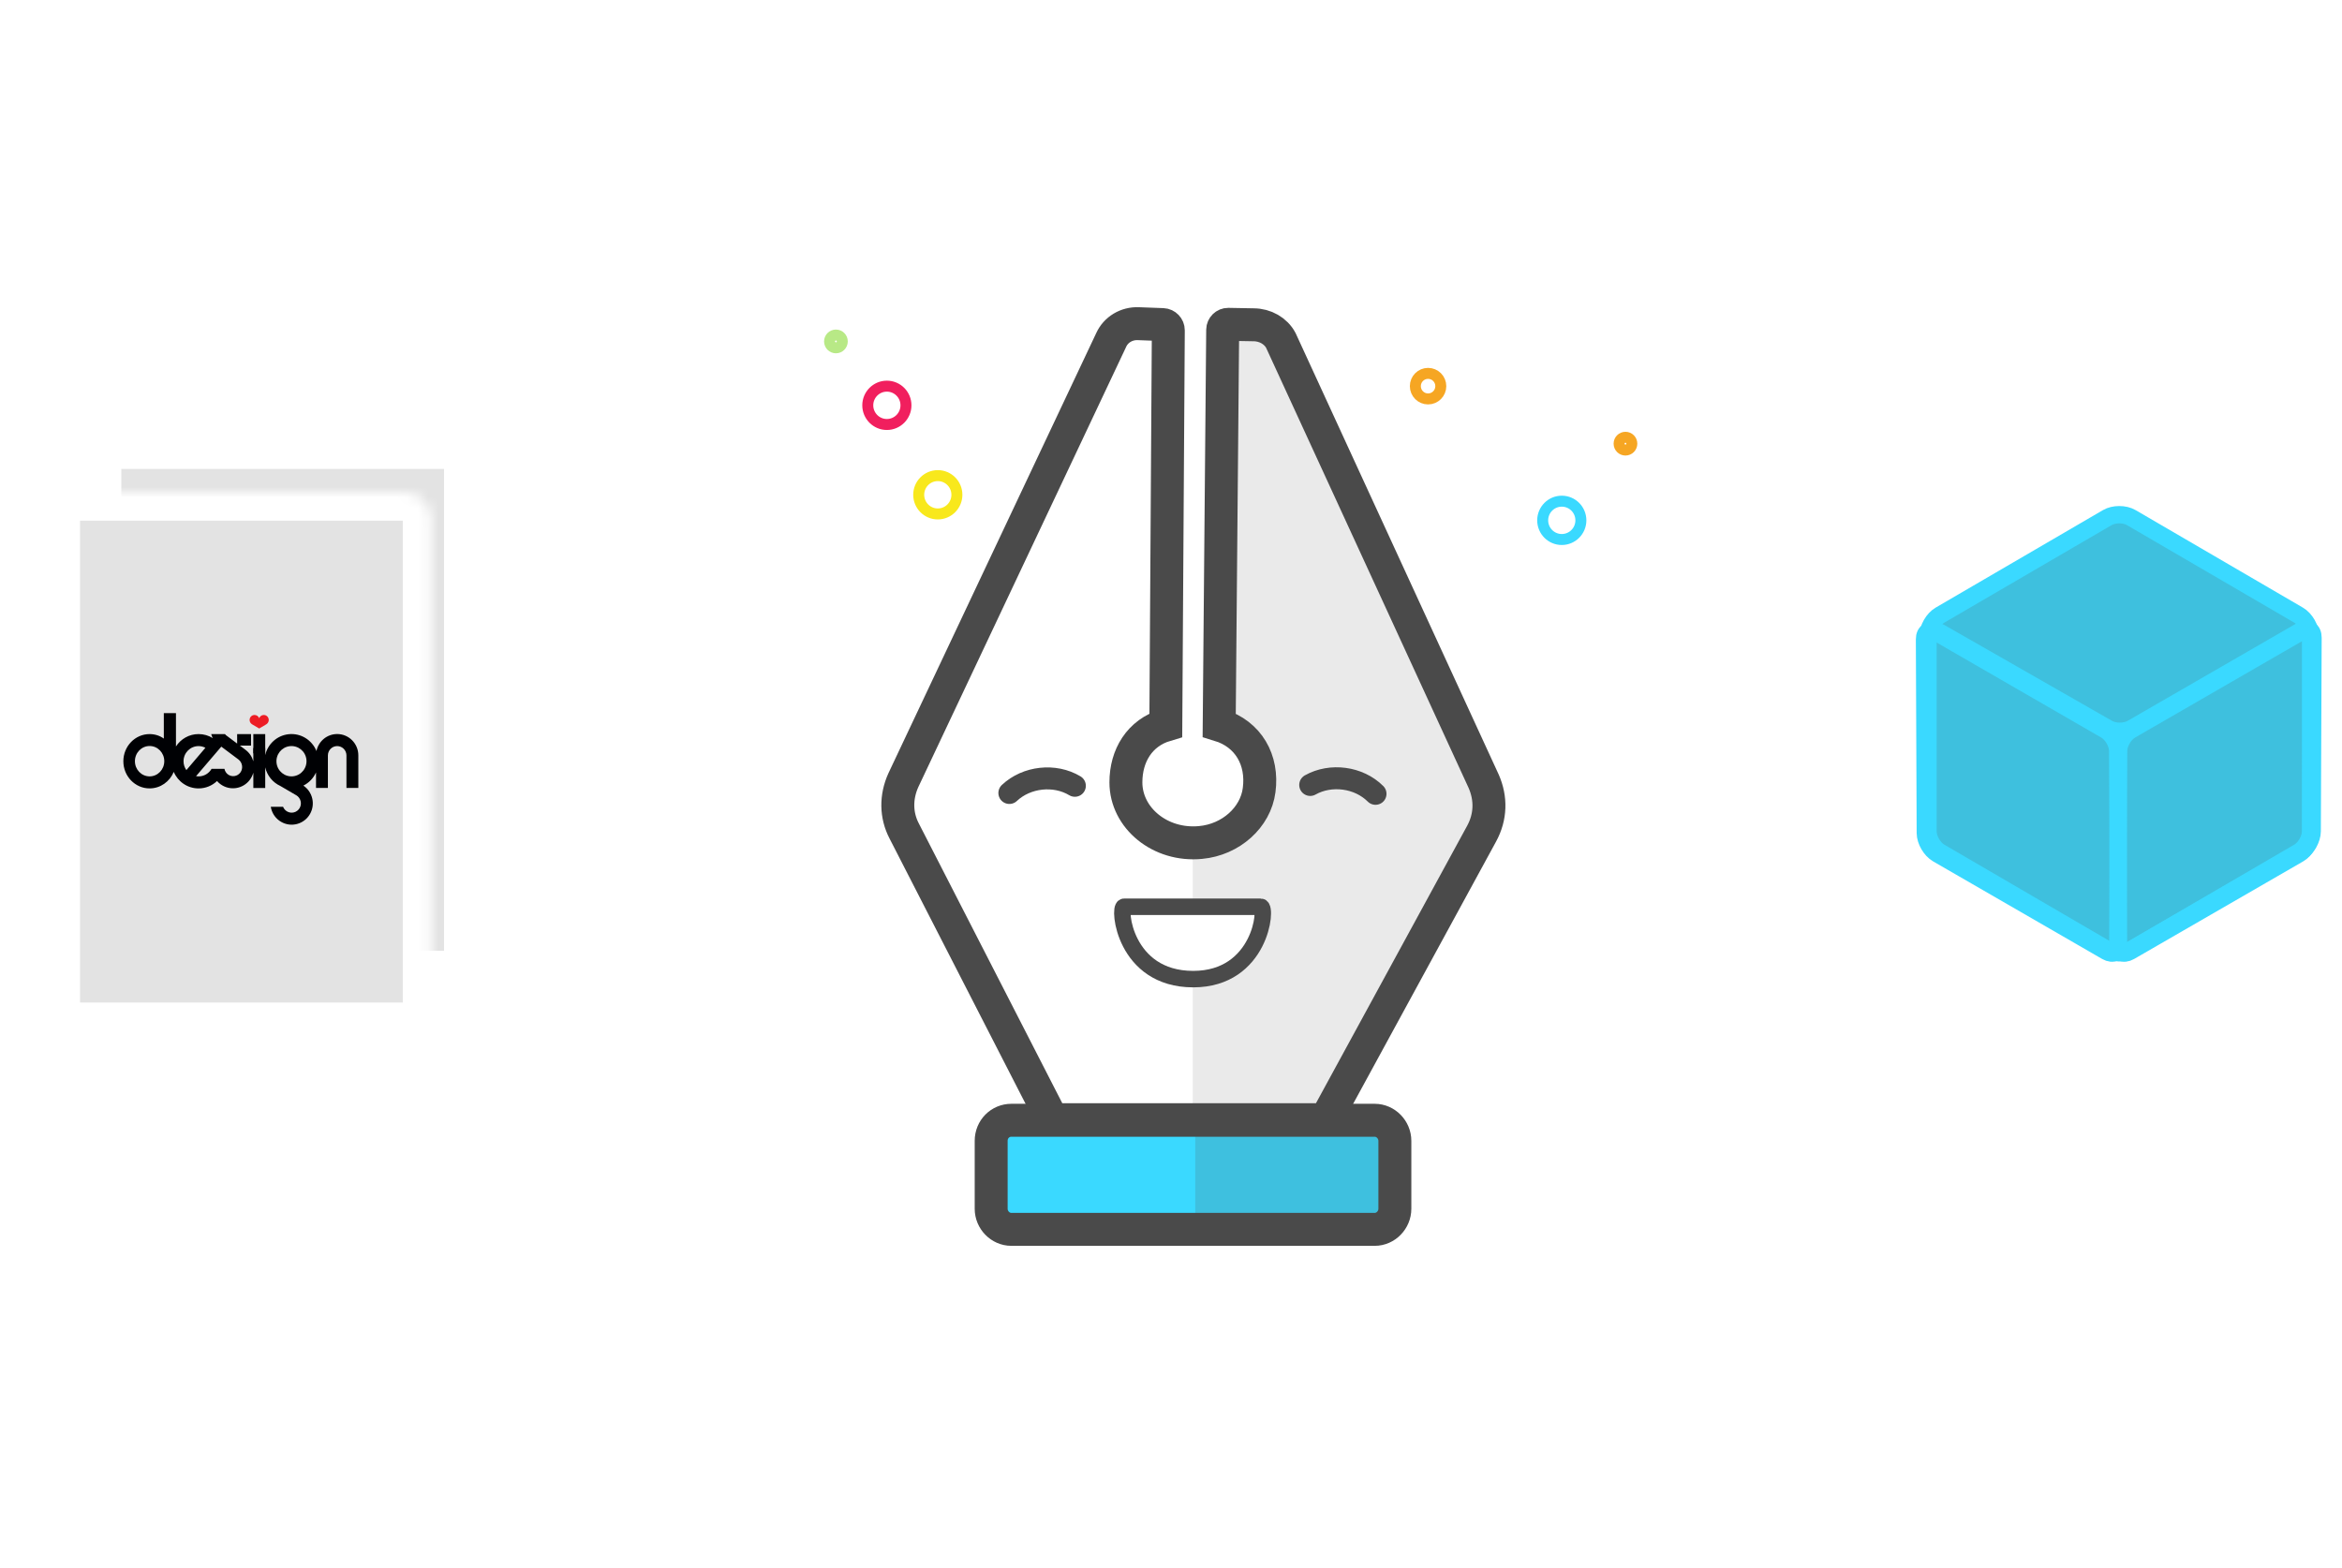 <svg xmlns="http://www.w3.org/2000/svg" width="227" height="152" viewBox="0 0 227 152" xmlns:xlink="http://www.w3.org/1999/xlink">
  <defs>
    <filter id="i" width="200%" height="200%" x="-50%" y="-50%" filterUnits="objectBoundingBox">
      <feOffset dy="10" in="SourceAlpha" result="shadowOffsetOuter1"/>
      <feGaussianBlur stdDeviation="15.5" in="shadowOffsetOuter1" result="shadowBlurOuter1"/>
      <feColorMatrix values="0 0 0 0 0 0 0 0 0 0 0 0 0 0 0 0 0 0 0.152 0" in="shadowBlurOuter1" result="shadowMatrixOuter1"/>
      <feMerge>
        <feMergeNode in="shadowMatrixOuter1"/>
        <feMergeNode in="SourceGraphic"/>
      </feMerge>
    </filter>
    <path id="a" d="M19.995,9.664 L19.995,8.919 C19.995,8.778 19.885,8.672 19.749,8.672 C19.616,8.672 19.502,8.782 19.502,8.919 L19.502,9.664 L18.756,9.664 C18.616,9.664 18.51,9.774 18.51,9.911 C18.51,10.043 18.62,10.158 18.756,10.158 L19.502,10.158 L19.502,10.903 C19.502,11.043 19.612,11.15 19.749,11.15 C19.881,11.15 19.995,11.039 19.995,10.903 L19.995,10.158 L20.741,10.158 C20.881,10.158 20.987,10.047 20.987,9.911 C20.987,9.778 20.877,9.664 20.741,9.664 L19.995,9.664 Z"/>
    <mask id="j" width="2.467" height="2.478" x="0" y="0" fill="white">
      <use xlink:href="#a"/>
    </mask>
    <path id="b" d="M0.741,10.407 L0.741,10.025 C0.741,9.964 0.685,9.911 0.617,9.911 C0.551,9.911 0.494,9.962 0.494,10.025 L0.494,10.407 L0.112,10.407 C0.051,10.407 -0.002,10.462 -0.002,10.53 C-0.002,10.596 0.049,10.654 0.112,10.654 L0.494,10.654 L0.494,11.035 C0.494,11.096 0.549,11.15 0.617,11.15 C0.683,11.15 0.741,11.098 0.741,11.035 L0.741,10.654 L1.122,10.654 C1.183,10.654 1.237,10.598 1.237,10.53 C1.237,10.464 1.185,10.407 1.122,10.407 L0.741,10.407 Z"/>
    <mask id="k" width="1.233" height="1.239" x="0" y="0" fill="white">
      <use xlink:href="#b"/>
    </mask>
    <path id="c" d="M74.551,6.939 L74.551,5.449 C74.551,5.168 74.33,4.955 74.057,4.955 C73.792,4.955 73.563,5.176 73.563,5.449 L73.563,6.939 L72.073,6.939 C71.792,6.939 71.579,7.16 71.579,7.433 C71.579,7.698 71.8,7.927 72.073,7.927 L73.563,7.927 L73.563,9.417 C73.563,9.698 73.784,9.911 74.057,9.911 C74.322,9.911 74.551,9.69 74.551,9.417 L74.551,7.927 L76.042,7.927 C76.322,7.927 76.535,7.706 76.535,7.433 C76.535,7.168 76.314,6.939 76.042,6.939 L74.551,6.939 Z"/>
    <mask id="l" width="4.933" height="4.955" x="0" y="0" fill="white">
      <use xlink:href="#c"/>
    </mask>
    <path id="d" d="M66.405,15.115 L66.405,13.997 C66.405,13.787 66.239,13.627 66.034,13.627 C65.836,13.627 65.664,13.793 65.664,13.997 L65.664,15.115 L64.546,15.115 C64.336,15.115 64.176,15.281 64.176,15.485 C64.176,15.684 64.342,15.856 64.546,15.856 L65.664,15.856 L65.664,16.974 C65.664,17.184 65.83,17.344 66.034,17.344 C66.233,17.344 66.405,17.178 66.405,16.974 L66.405,15.856 L67.523,15.856 C67.733,15.856 67.893,15.69 67.893,15.485 C67.893,15.287 67.727,15.115 67.523,15.115 L66.405,15.115 Z"/>
    <mask id="m" width="3.7" height="3.717" x="0" y="0" fill="white">
      <use xlink:href="#d"/>
    </mask>
    <path id="e" d="M5.925,13.876 L5.925,12.758 C5.925,12.548 5.759,12.388 5.554,12.388 C5.356,12.388 5.184,12.554 5.184,12.758 L5.184,13.876 L4.066,13.876 C3.856,13.876 3.696,14.042 3.696,14.247 C3.696,14.445 3.862,14.617 4.066,14.617 L5.184,14.617 L5.184,15.735 C5.184,15.945 5.35,16.105 5.554,16.105 C5.753,16.105 5.925,15.939 5.925,15.735 L5.925,14.617 L7.043,14.617 C7.253,14.617 7.413,14.451 7.413,14.247 C7.413,14.048 7.247,13.876 7.043,13.876 L5.925,13.876 Z"/>
    <mask id="n" width="3.7" height="3.717" x="0" y="0" fill="white">
      <use xlink:href="#e"/>
    </mask>
    <path id="f" d="M83.685,2.727 L83.685,1.609 C83.685,1.399 83.519,1.239 83.314,1.239 C83.116,1.239 82.944,1.404 82.944,1.609 L82.944,2.727 L81.826,2.727 C81.616,2.727 81.456,2.893 81.456,3.097 C81.456,3.296 81.622,3.467 81.826,3.467 L82.944,3.467 L82.944,4.585 C82.944,4.796 83.11,4.955 83.314,4.955 C83.513,4.955 83.685,4.79 83.685,4.585 L83.685,3.467 L84.803,3.467 C85.013,3.467 85.173,3.302 85.173,3.097 C85.173,2.899 85.007,2.727 84.803,2.727 L83.685,2.727 Z"/>
    <mask id="o" width="3.7" height="3.717" x="0" y="0" fill="white">
      <use xlink:href="#f"/>
    </mask>
    <filter id="p" width="200%" height="200%" x="-50%" y="-50%" filterUnits="objectBoundingBox">
      <feOffset dy="1" in="SourceAlpha" result="shadowOffsetOuter1"/>
      <feGaussianBlur stdDeviation="1" in="shadowOffsetOuter1" result="shadowBlurOuter1"/>
      <feColorMatrix values="0 0 0 0 0 0 0 0 0 0 0 0 0 0 0 0 0 0 0.159 0" in="shadowBlurOuter1" result="shadowMatrixOuter1"/>
      <feMerge>
        <feMergeNode in="shadowMatrixOuter1"/>
        <feMergeNode in="SourceGraphic"/>
      </feMerge>
    </filter>
    <filter id="q" width="200%" height="200%" x="-50%" y="-50%" filterUnits="objectBoundingBox">
      <feOffset dy="1" in="SourceAlpha" result="shadowOffsetOuter1"/>
      <feGaussianBlur stdDeviation="1" in="shadowOffsetOuter1" result="shadowBlurOuter1"/>
      <feColorMatrix values="0 0 0 0 0 0 0 0 0 0 0 0 0 0 0 0 0 0 0.128 0" in="shadowBlurOuter1" result="shadowMatrixOuter1"/>
      <feMerge>
        <feMergeNode in="shadowMatrixOuter1"/>
        <feMergeNode in="SourceGraphic"/>
      </feMerge>
    </filter>
    <rect id="g" width="36.8" height="52.232" rx="2.509"/>
    <mask id="r" width="36.8" height="52.232" x="0" y="0" fill="white">
      <use xlink:href="#g"/>
    </mask>
    <filter id="s" width="200%" height="200%" x="-50%" y="-50%" filterUnits="objectBoundingBox">
      <feOffset dy="2" in="SourceAlpha" result="shadowOffsetOuter1"/>
      <feGaussianBlur stdDeviation="2.5" in="shadowOffsetOuter1" result="shadowBlurOuter1"/>
      <feColorMatrix values="0 0 0 0 0 0 0 0 0 0 0 0 0 0 0 0 0 0 0.128 0" in="shadowBlurOuter1" result="shadowMatrixOuter1"/>
      <feMerge>
        <feMergeNode in="shadowMatrixOuter1"/>
        <feMergeNode in="SourceGraphic"/>
      </feMerge>
    </filter>
    <rect id="h" width="36.8" height="52.232" rx="2.509"/>
    <mask id="t" width="36.8" height="52.232" x="0" y="0" fill="white">
      <use xlink:href="#h"/>
    </mask>
  </defs>
  <g fill="none" fill-rule="evenodd" transform="translate(5 20)">
    <g filter="url(#i)" transform="translate(68)">
      <g transform="translate(13.577 1.239)">
        <path fill="#FFFFFF" d="M31.405,0.192 L31.062,39.044 C33.899,39.908 35.856,42.444 35.464,45.358 C35.122,48.002 32.725,50.16 29.791,50.43 C25.878,50.808 22.552,48.056 22.552,44.602 C22.552,42.012 24.411,39.8 26.954,39.044 L27.199,0.246 L23.775,0.138 C22.601,0.084 21.574,0.731 21.133,1.703 L0.983,44.386 C0.249,46.005 0.249,47.786 1.08,49.351 L15.411,77.303 L41.921,77.303 L57.034,49.567 C57.914,47.948 57.963,46.167 57.229,44.494 L37.568,1.757 C37.079,0.839 36.051,0.246 34.926,0.246 L31.405,0.192 Z"/>
        <path fill="#EAEAEA" d="M29.027,50.329 C29.23,50.326 29.434,50.315 29.64,50.295 C32.599,50.026 35.017,47.867 35.362,45.223 C35.757,42.309 33.783,39.773 30.922,38.91 L31.268,0.057 L34.819,0.111 C35.954,0.111 36.99,0.705 37.483,1.622 L57.313,44.36 C58.053,46.032 58.004,47.813 57.116,49.432 L41.874,77.168 L29.027,77.168 L29.027,50.329 Z"/>
        <path stroke="#4A4A4A" stroke-width="3.193" d="M32.471,0.201 C32.176,0.196 31.935,0.44 31.932,0.726 L31.595,39.044 C34.431,39.908 35.856,42.444 35.464,45.358 C35.122,48.002 32.725,50.16 29.791,50.43 C25.878,50.808 22.552,48.056 22.552,44.602 C22.552,42.012 23.879,39.8 26.421,39.044 L26.663,0.779 C26.665,0.485 26.42,0.237 26.136,0.226 L23.775,0.138 C22.601,0.084 21.574,0.731 21.133,1.703 L0.983,44.386 C0.249,46.005 0.249,47.786 1.08,49.351 L15.411,77.303 L41.921,77.303 L57.034,49.567 C57.914,47.948 57.963,46.167 57.229,44.494 L37.568,1.757 C37.079,0.839 36.051,0.246 34.926,0.246 L32.471,0.201 Z"/>
        <path fill="#3AD9FF" d="M11.536,87.742 C10.46,87.742 9.58,86.824 9.58,85.745 L9.58,79.162 C9.58,78.029 10.46,77.165 11.536,77.165 L46.752,77.165 C47.828,77.165 48.708,78.083 48.708,79.162 L48.708,85.745 C48.708,86.824 47.828,87.742 46.752,87.742 L11.536,87.742 Z"/>
        <path fill="#3EC0DF" d="M29.272,77.165 L46.752,77.165 C47.828,77.165 48.708,78.083 48.708,79.162 L48.708,85.745 C48.708,86.824 47.828,87.742 46.752,87.742 L29.272,87.742 L29.272,77.165 Z"/>
        <path stroke="#4A4A4A" stroke-width="3.193" d="M11.449,87.934 C10.373,87.934 9.493,87.016 9.493,85.937 L9.493,79.354 C9.493,78.22 10.373,77.357 11.449,77.357 L46.665,77.357 C47.741,77.357 48.621,78.274 48.621,79.354 L48.621,85.937 C48.621,87.016 47.741,87.934 46.665,87.934 L11.449,87.934 Z"/>
        <path stroke="#4A4A4A" stroke-width="2.129" d="M17.563,44.249 C15.756,45.66 13.02,45.687 11.177,44.331" stroke-linecap="round" stroke-linejoin="bevel" transform="scale(1 -1) rotate(7 746.65 0)"/>
        <path stroke="#4A4A4A" stroke-width="2.129" d="M46.835,44.249 C45.028,45.66 42.292,45.687 40.448,44.331" stroke-linecap="round" stroke-linejoin="bevel" transform="scale(1 -1) rotate(-7 -688.64 0)"/>
        <path stroke="#4A4A4A" stroke-width="2.661" d="M34.594,56.66 C31.431,59.55 26.643,59.606 23.417,56.828" stroke-linecap="round" stroke-linejoin="bevel" opacity="0"/>
        <path fill="#FFFFFF" stroke="#4A4A4A" stroke-width="1.597" d="M29.073,63.675 C35.624,63.675 36.273,56.66 35.624,56.66 L22.379,56.66 C21.798,56.66 22.379,63.675 29.073,63.675 Z" stroke-linecap="round" stroke-linejoin="bevel"/>
      </g>
      <ellipse cx="17.897" cy="17.963" stroke="#F8E81C" stroke-width="1.064" rx="1.851" ry="1.858"/>
      <ellipse cx="78.377" cy="20.441" stroke="#3AD9FF" stroke-width="1.064" rx="1.851" ry="1.858"/>
      <ellipse cx="12.96" cy="9.291" stroke="#F11F5E" stroke-width="1.064" rx="1.851" ry="1.858"/>
      <ellipse cx="84.549" cy="13.008" stroke="#F6A623" stroke-width="1.064" rx=".617" ry=".619"/>
      <ellipse cx="8.023" cy="3.097" stroke="#B8E986" stroke-width="1.064" rx=".617" ry=".619"/>
      <ellipse cx="65.417" cy="7.433" stroke="#F6A623" stroke-width="1.064" rx="1.234" ry="1.239"/>
      <use fill="#F11F5E" stroke="#F11F5E" stroke-width="1.232" mask="url(#j)" xlink:href="#a"/>
      <use fill="#F11F5E" stroke="#F6A623" stroke-width="1.232" mask="url(#k)" xlink:href="#b"/>
      <use fill="#F11F5E" stroke="#F11F5E" stroke-width="1.232" mask="url(#l)" xlink:href="#c"/>
      <use fill="#F11F5E" stroke="#B8E986" stroke-width="1.232" mask="url(#m)" xlink:href="#d"/>
      <use fill="#F11F5E" stroke="#3AD9FF" stroke-width="1.232" mask="url(#n)" transform="rotate(45 5.554 14.247)" xlink:href="#e"/>
      <use fill="#F11F5E" stroke="#F8E81C" stroke-width="1.232" mask="url(#o)" transform="rotate(45 83.314 3.097)" xlink:href="#f"/>
    </g>
    <g stroke="#3AD9FF" stroke-width="1.68" filter="url(#p)" transform="translate(172 24.107)">
      <path fill="#3EC0DE" d="M27.252,5.068 C27.893,4.694 28.928,4.692 29.572,5.068 L45.795,14.525 C46.435,14.899 46.955,15.802 46.955,16.554 L46.955,35.469 C46.955,36.215 46.439,37.121 45.795,37.497 L29.572,46.955 C28.932,47.328 27.897,47.33 27.252,46.955 L11.03,37.497 C10.389,37.124 9.87,36.22 9.87,35.469 L9.87,16.554 C9.87,15.807 10.385,14.901 11.03,14.525 L27.252,5.068 Z"/>
      <path d="M45.782,25.583 C46.423,25.957 46.942,26.86 46.942,27.612 L46.942,46.527 C46.942,47.274 46.427,47.579 45.782,47.203 L29.56,37.746 C28.919,37.372 28.4,36.469 28.4,35.717 L28.4,16.802 C28.4,16.055 28.915,15.75 29.56,16.126 L45.782,25.583 Z" transform="rotate(-120 37.671 31.665)"/>
      <path d="M27.048,25.583 C27.689,25.957 28.208,26.86 28.208,27.612 L28.208,46.527 C28.208,47.274 27.693,47.579 27.048,47.203 L10.825,37.746 C10.185,37.372 9.665,36.469 9.665,35.717 L9.665,16.802 C9.665,16.055 10.181,15.75 10.825,16.126 L27.048,25.583 Z" transform="scale(1 -1) rotate(60 73.781 0)"/>
      <path d="M27.77,5.615 C28.411,5.241 29.445,5.239 30.09,5.615 L46.312,15.072 C46.953,15.446 46.957,16.049 46.312,16.425 L30.09,25.882 C29.449,26.256 28.93,27.159 28.93,27.911 L28.93,46.826 C28.93,47.572 28.415,47.878 27.77,47.502 L11.547,38.044 C10.907,37.671 10.387,36.767 10.387,36.016 L10.387,17.101 C10.387,16.354 10.903,15.448 11.547,15.072 L27.77,5.615 Z" transform="rotate(-120 28.59 26.498)"/>
    </g>
    <g transform="translate(0 21.696)">
      <g filter="url(#q)" transform="translate(4)">
        <use fill="#E3E3E3" stroke="#FFFFFF" stroke-width="5.52" mask="url(#r)" stroke-linecap="round" stroke-linejoin="round" xlink:href="#g"/>
        <g transform="translate(6.867 21.214)">
          <polygon fill="#000104" points="12.688 4.1 12.687 2.235 13.84 2.235 13.84 4.1"/>
          <g transform="translate(0 .023)">
            <path fill="#000104" d="M16.55,6.3 C15.75,6.392 15.028,5.813 14.937,5.007 C14.846,4.201 15.42,3.473 16.219,3.381 C17.019,3.289 17.741,3.868 17.832,4.674 C17.923,5.48 17.349,6.208 16.55,6.3 L16.55,6.3 Z M11.431,5.935 C11.145,6.322 10.603,6.403 10.219,6.116 C10.057,5.995 9.929,5.796 9.888,5.578 L9.887,5.577 L8.64,5.577 C8.388,6.016 7.917,6.312 7.379,6.312 C7.295,6.312 7.214,6.304 7.134,6.291 L9.583,3.427 L11.242,4.669 C11.64,4.966 11.716,5.547 11.431,5.935 L11.431,5.935 Z M5.922,4.843 C5.922,4.031 6.574,3.374 7.379,3.374 C7.618,3.374 7.843,3.435 8.042,3.538 L6.198,5.703 C6.025,5.462 5.922,5.164 5.922,4.843 L5.922,4.843 Z M2.633,6.31 C1.847,6.31 1.21,5.651 1.21,4.837 C1.21,4.024 1.847,3.365 2.633,3.365 C3.419,3.365 4.056,4.024 4.056,4.837 C4.056,5.651 3.419,6.31 2.633,6.31 L2.633,6.31 Z M14.38,9.26 C14.386,9.3 14.406,9.396 14.406,9.396 C14.53,9.932 14.866,10.417 15.376,10.714 C16.356,11.286 17.611,10.948 18.178,9.959 C18.723,9.008 18.431,7.804 17.537,7.204 C18.083,6.934 18.515,6.479 18.763,5.928 L18.763,7.428 L19.915,7.428 L19.915,4.279 C19.915,3.778 20.318,3.373 20.814,3.373 C21.31,3.373 21.713,3.778 21.713,4.279 L21.713,7.428 L22.865,7.428 L22.865,4.273 C22.865,3.131 21.946,2.205 20.814,2.205 C19.824,2.205 18.999,2.912 18.806,3.852 C18.377,2.782 17.281,2.087 16.089,2.224 C14.961,2.354 14.083,3.19 13.84,4.244 L13.84,3.56 L12.687,3.56 L12.687,4.851 C12.57,4.42 12.314,4.024 11.93,3.737 L11.384,3.327 L12.465,3.327 L12.465,2.211 L11.119,2.211 L11.119,3.128 L10.065,2.339 C10.065,2.339 9.999,2.296 9.939,2.211 L8.605,2.211 C8.648,2.356 8.687,2.484 8.752,2.598 C8.352,2.351 7.881,2.209 7.379,2.209 C6.461,2.209 5.654,2.686 5.188,3.408 L5.188,0.175 L4.011,0.175 L4.012,2.646 C3.634,2.371 3.151,2.21 2.633,2.21 C1.228,2.21 0.089,3.389 0.089,4.843 C0.089,6.297 1.228,7.475 2.633,7.475 C3.685,7.475 4.587,6.815 4.975,5.874 C5.373,6.816 6.299,7.476 7.379,7.476 C8.072,7.476 8.702,7.204 9.169,6.76 C9.263,6.868 9.37,6.968 9.489,7.057 C10.398,7.737 11.683,7.546 12.358,6.629 C12.513,6.418 12.622,6.188 12.687,5.949 L12.688,7.437 L13.84,7.437 L13.84,5.434 C14.026,6.25 14.581,6.905 15.301,7.237 L16.848,8.14 C17.276,8.39 17.426,8.944 17.178,9.376 C16.93,9.808 16.382,9.956 15.954,9.706 C15.774,9.601 15.643,9.441 15.571,9.26 L14.38,9.26 Z"/>
            <path fill="#ED1C24" d="M13.882,1.298 C13.905,1.284 13.93,1.27 13.953,1.255 C14.09,1.17 14.182,1.015 14.182,0.841 C14.182,0.573 13.967,0.357 13.702,0.357 C13.497,0.357 13.323,0.486 13.254,0.668 C13.185,0.486 13.01,0.357 12.806,0.357 C12.54,0.357 12.325,0.573 12.325,0.841 C12.325,1.015 12.418,1.17 12.555,1.255 C12.578,1.27 12.603,1.284 12.626,1.298 C12.835,1.424 13.057,1.557 13.258,1.669 C13.46,1.557 13.673,1.424 13.882,1.298 Z"/>
          </g>
        </g>
      </g>
      <g filter="url(#s)" transform="translate(0 4.018)">
        <use fill="#E3E3E3" stroke="#FFFFFF" stroke-width="5.52" mask="url(#t)" stroke-linecap="round" stroke-linejoin="round" xlink:href="#h"/>
        <g transform="translate(6.867 21.214)">
          <polygon fill="#000104" points="12.688 4.1 12.687 2.235 13.84 2.235 13.84 4.1"/>
          <g transform="translate(0 .023)">
            <path fill="#000104" d="M16.55,6.3 C15.75,6.392 15.028,5.813 14.937,5.007 C14.846,4.201 15.42,3.473 16.219,3.381 C17.019,3.289 17.741,3.868 17.832,4.674 C17.923,5.48 17.349,6.208 16.55,6.3 L16.55,6.3 Z M11.431,5.935 C11.145,6.322 10.603,6.403 10.219,6.116 C10.057,5.995 9.929,5.796 9.888,5.578 L9.887,5.577 L8.64,5.577 C8.388,6.016 7.917,6.312 7.379,6.312 C7.295,6.312 7.214,6.304 7.134,6.291 L9.583,3.427 L11.242,4.669 C11.64,4.966 11.716,5.547 11.431,5.935 L11.431,5.935 Z M5.922,4.843 C5.922,4.031 6.574,3.374 7.379,3.374 C7.618,3.374 7.843,3.435 8.042,3.538 L6.198,5.703 C6.025,5.462 5.922,5.164 5.922,4.843 L5.922,4.843 Z M2.633,6.31 C1.847,6.31 1.21,5.651 1.21,4.837 C1.21,4.024 1.847,3.365 2.633,3.365 C3.419,3.365 4.056,4.024 4.056,4.837 C4.056,5.651 3.419,6.31 2.633,6.31 L2.633,6.31 Z M14.38,9.26 C14.386,9.3 14.406,9.396 14.406,9.396 C14.53,9.932 14.866,10.417 15.376,10.714 C16.356,11.286 17.611,10.948 18.178,9.959 C18.723,9.008 18.431,7.804 17.537,7.204 C18.083,6.934 18.515,6.479 18.763,5.928 L18.763,7.428 L19.915,7.428 L19.915,4.279 C19.915,3.778 20.318,3.373 20.814,3.373 C21.31,3.373 21.713,3.778 21.713,4.279 L21.713,7.428 L22.865,7.428 L22.865,4.273 C22.865,3.131 21.946,2.205 20.814,2.205 C19.824,2.205 18.999,2.912 18.806,3.852 C18.377,2.782 17.281,2.087 16.089,2.224 C14.961,2.354 14.083,3.19 13.84,4.244 L13.84,3.56 L12.687,3.56 L12.687,4.851 C12.57,4.42 12.314,4.024 11.93,3.737 L11.384,3.327 L12.465,3.327 L12.465,2.211 L11.119,2.211 L11.119,3.128 L10.065,2.339 C10.065,2.339 9.999,2.296 9.939,2.211 L8.605,2.211 C8.648,2.356 8.687,2.484 8.752,2.598 C8.352,2.351 7.881,2.209 7.379,2.209 C6.461,2.209 5.654,2.686 5.188,3.408 L5.188,0.175 L4.011,0.175 L4.012,2.646 C3.634,2.371 3.151,2.21 2.633,2.21 C1.228,2.21 0.089,3.389 0.089,4.843 C0.089,6.297 1.228,7.475 2.633,7.475 C3.685,7.475 4.587,6.815 4.975,5.874 C5.373,6.816 6.299,7.476 7.379,7.476 C8.072,7.476 8.702,7.204 9.169,6.76 C9.263,6.868 9.37,6.968 9.489,7.057 C10.398,7.737 11.683,7.546 12.358,6.629 C12.513,6.418 12.622,6.188 12.687,5.949 L12.688,7.437 L13.84,7.437 L13.84,5.434 C14.026,6.25 14.581,6.905 15.301,7.237 L16.848,8.14 C17.276,8.39 17.426,8.944 17.178,9.376 C16.93,9.808 16.382,9.956 15.954,9.706 C15.774,9.601 15.643,9.441 15.571,9.26 L14.38,9.26 Z"/>
            <path fill="#ED1C24" d="M13.882,1.298 C13.905,1.284 13.93,1.27 13.953,1.255 C14.09,1.17 14.182,1.015 14.182,0.841 C14.182,0.573 13.967,0.357 13.702,0.357 C13.497,0.357 13.323,0.486 13.254,0.668 C13.185,0.486 13.01,0.357 12.806,0.357 C12.54,0.357 12.325,0.573 12.325,0.841 C12.325,1.015 12.418,1.17 12.555,1.255 C12.578,1.27 12.603,1.284 12.626,1.298 C12.835,1.424 13.057,1.557 13.258,1.669 C13.46,1.557 13.673,1.424 13.882,1.298 Z"/>
          </g>
        </g>
      </g>
    </g>
  </g>
</svg>
